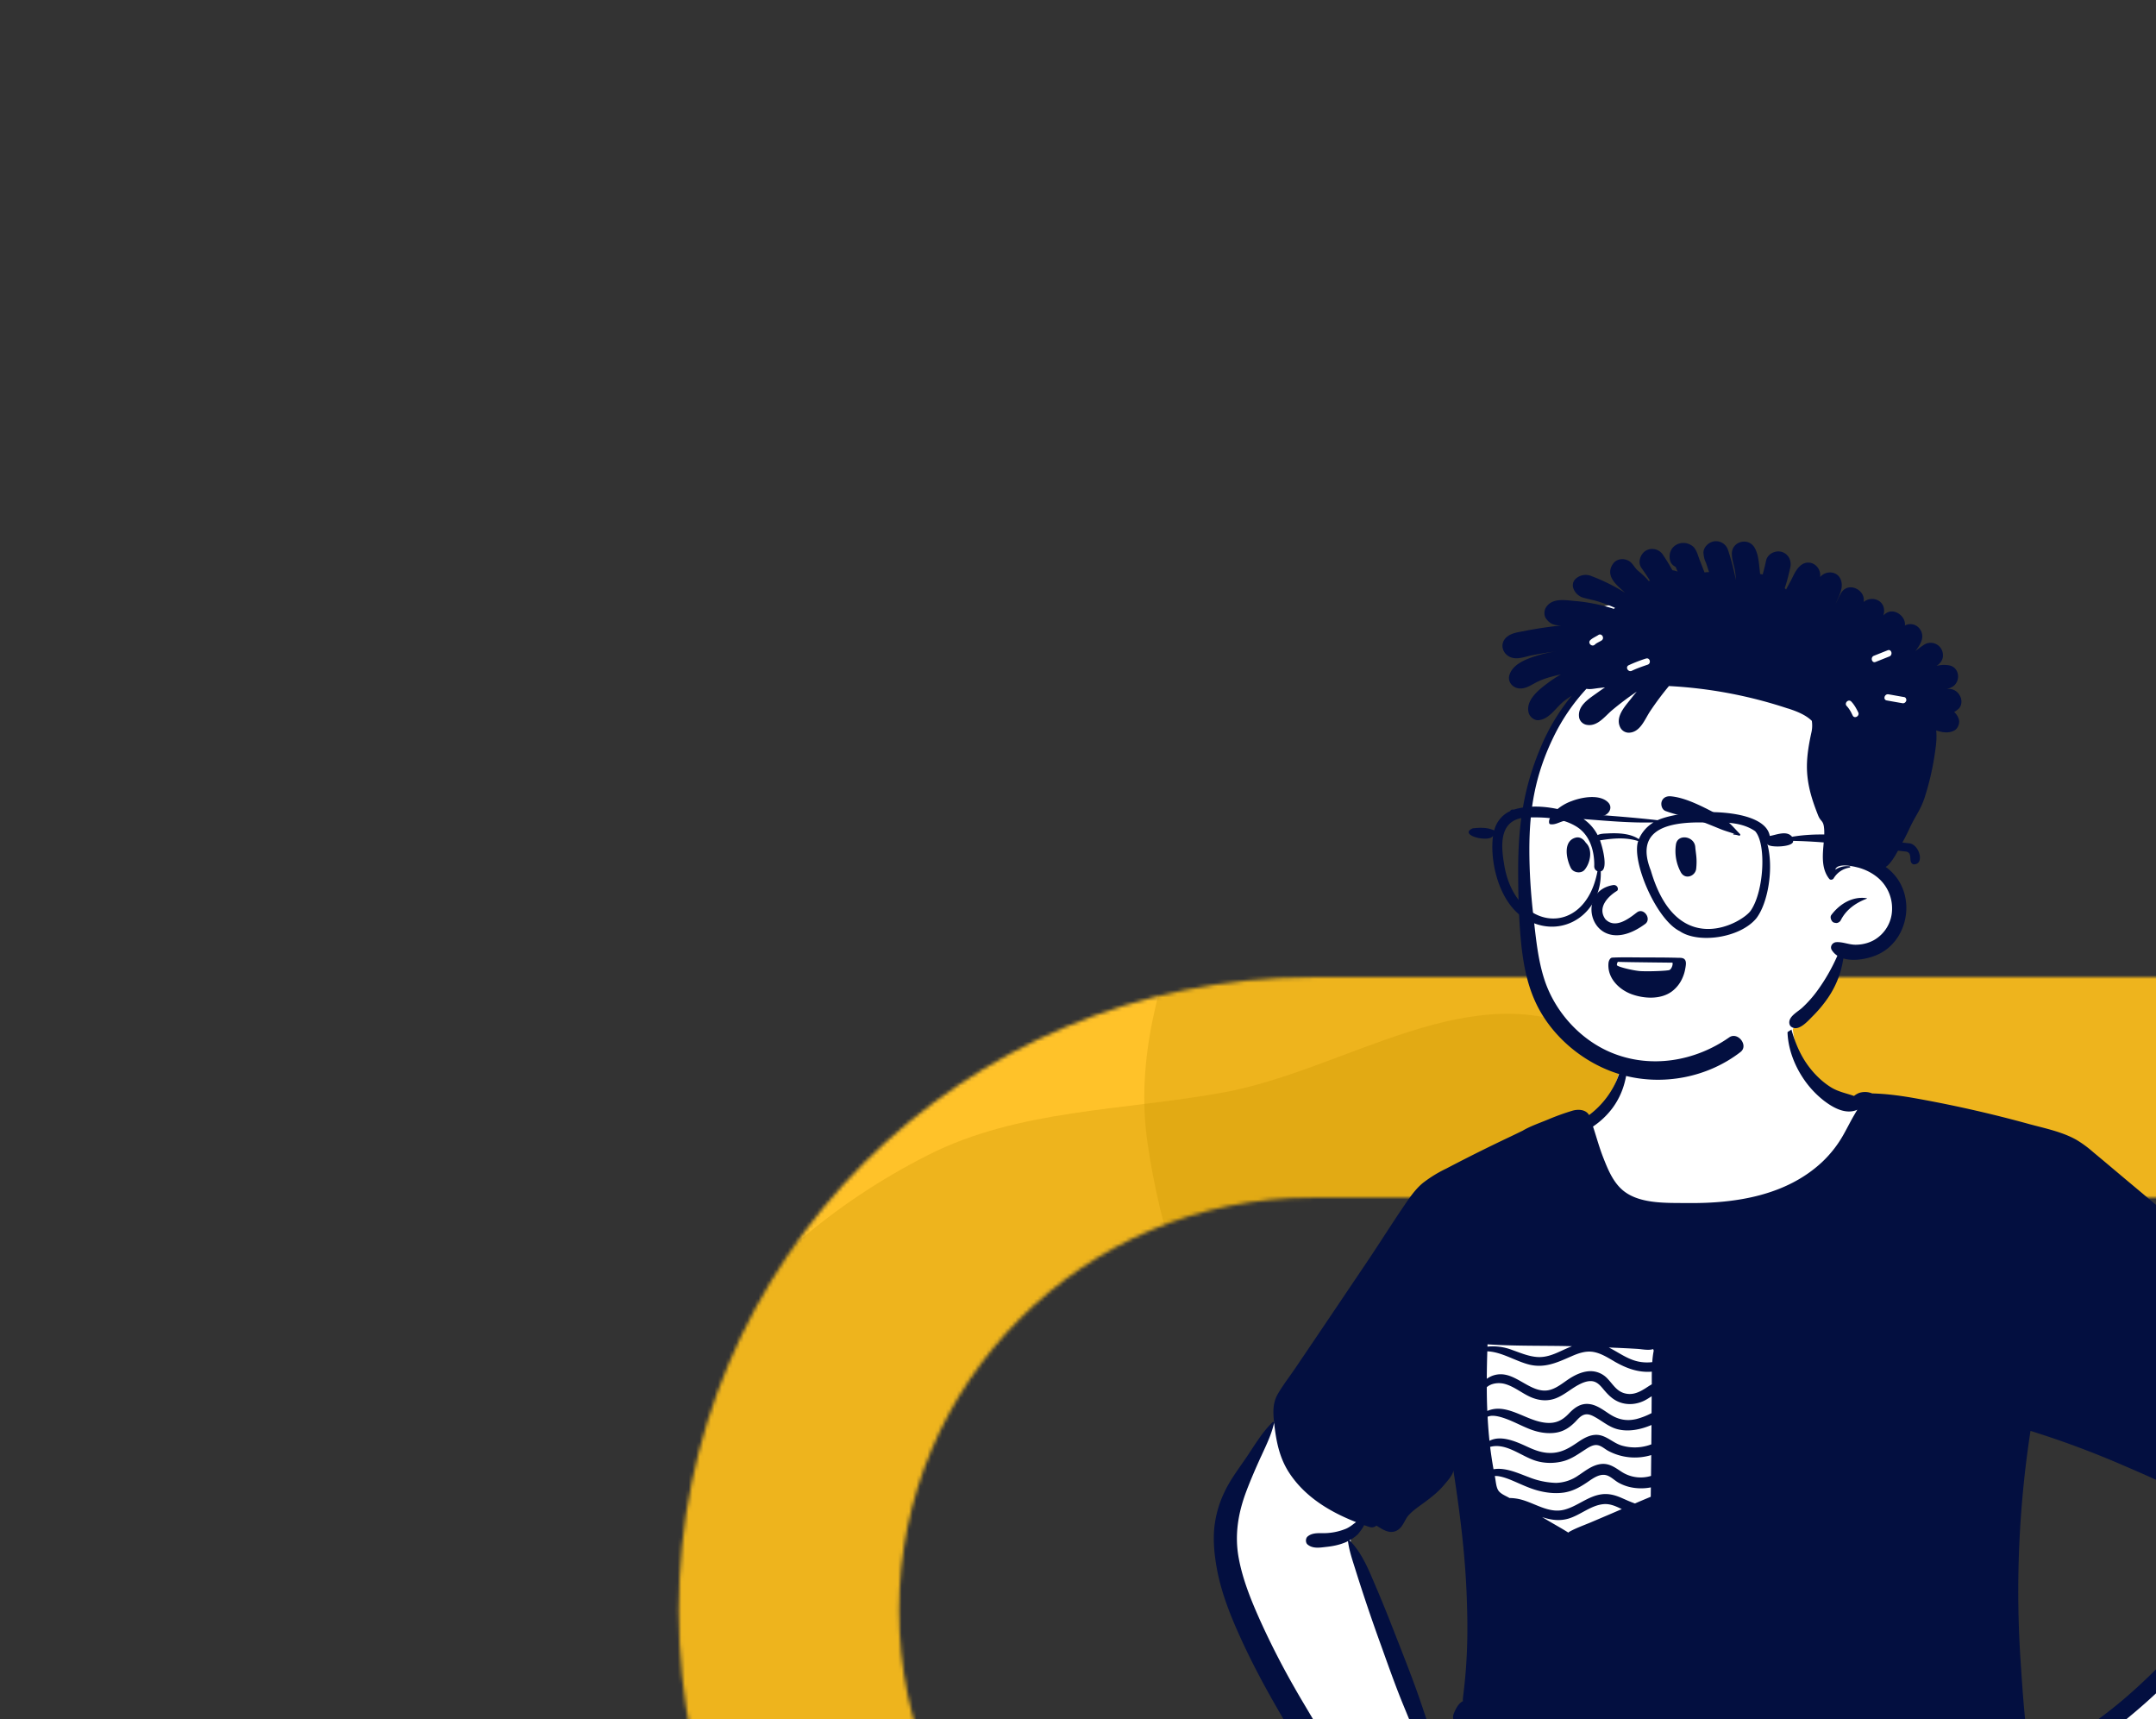 <svg xmlns="http://www.w3.org/2000/svg" fill="none" viewBox="0 0 587 468"><rect x="0" y="0" width="587" height="468" fill="#333333" stroke="none"/><mask id="mask0_1521_129395" width="2250" height="543" x="59" y="266" maskUnits="userSpaceOnUse" style="mask-type:alpha"><path id="secondary-color" stroke="#FFC229" stroke-linecap="round" stroke-linejoin="round" stroke-width="60" d="M2278.36 296.03H357.2c-78.65 0-142.4 63.76-142.4 142.4v0c0 78.66 63.75 142.42 142.4 142.42h267.02c54.45 0 98.59 44.14 98.59 98.59v0c0 54.45-44.14 98.59-98.6 98.59H89.5"/></mask><g mask="url(#mask0_1521_129395)"><path id="secondary-color" stroke="#FFC229" stroke-linecap="round" stroke-linejoin="round" stroke-width="84" d="M2278.36 296.03H357.2c-78.65 0-142.4 63.76-142.4 142.4v0c0 78.66 63.75 142.42 142.4 142.42h267.02c54.45 0 98.59 44.14 98.59 98.59v0c0 54.45-44.14 98.59-98.6 98.59H89.5"/><g clip-path="url(#clip0_1521_129395)" opacity=".3"><path fill="#C79200" fill-rule="evenodd" d="M312.4 310.95c-6.41-44.83 25.12-87.34 37.18-132.3 11.72-43.72 7.98-89.72 32.94-129.18 27.68-43.75 63.6-90.93 115.63-105.69 51.94-14.72 102.38 14.12 151.8 29.85 42.45 13.5 81.11 31.43 116.92 55.67 37.96 25.7 77.65 50.87 98.37 90.06 22.13 41.88 31.23 90.43 22.2 138.01-9.23 48.6-35.78 94.8-73.37 131.54-36.85 36.02-84.87 62.32-136.23 73.36-48.4 10.4-94.42-8.35-142.73-13.41-50.75-5.32-107.9 8.5-149.36-17.17-42.19-26.13-66.57-73.35-73.35-120.74Z" clip-rule="evenodd"/></g><g clip-path="url(#clip1_1521_129395)" opacity=".3"><path fill="#C79200" fill-rule="evenodd" d="M1090.95 69.54c12.88 36.04-6.06 76.57-8.45 115.84-2.33 38.18 8.54 75.65-5.47 112.54-15.53 40.9-37.32 86.04-77.91 107.04-40.53 20.97-87.17 5.6-130.75.92-37.44-4.02-72.48-12.34-106.23-26.36-35.77-14.87-72.88-29.01-96.66-57.97-25.4-30.95-41.14-69.62-41.69-110.55-.57-41.8 13.63-84.54 38.55-121.31 24.43-36.06 59.76-65.95 100.43-83.76 38.32-16.79 79.6-9.02 120.46-12.99 42.92-4.17 87.93-25.26 126.58-11 39.36 14.51 67.53 49.5 81.14 87.6Z" clip-rule="evenodd"/></g><g clip-path="url(#clip2_1521_129395)" opacity=".3"><path fill="#C79200" fill-rule="evenodd" d="M189.86 873.63c-15.7-42.48 6.18-90.67 8.5-137.16 2.27-45.2-11.07-89.4 5.03-133.22 17.85-48.6 43.05-102.28 90.8-127.65 47.68-25.33 103.06-7.74 154.68-2.77 44.35 4.28 85.92 13.67 126.02 29.83 42.52 17.13 86.61 33.38 115.12 67.34 30.45 36.28 49.56 81.84 50.74 130.25 1.2 49.45-15.03 100.2-44.05 144.03-28.44 42.97-69.85 78.8-117.74 100.39-45.13 20.35-94.07 11.7-142.35 16.92-50.74 5.48-103.71 31-149.63 14.64-46.75-16.66-80.52-57.7-97.12-102.6Z" clip-rule="evenodd"/></g><g clip-path="url(#clip3_1521_129395)" opacity=".3"><path fill="#C79200" fill-rule="evenodd" d="M457.8 648.14c-28.4 16.7-65.5 10.64-99.33 3.99-30.35-5.98-56.72-24.43-84.53-40.17-28.57-16.17-60.46-27.22-81.29-53.66-21.93-27.83-36.8-62.77-37.59-97.25-.77-33.93 15.6-63.72 33.32-90.34 16.3-24.47 38.52-43.21 64.32-56.29 24.6-12.46 52.9-12.01 80.34-17.02 33.87-6.19 67.83-32.66 100.43-15.99 32.18 16.46 35.57 63.3 54.65 95.3 18.75 31.45 52.8 56.11 56.9 91.75 4.12 35.77-20.57 64.26-35.44 94.89-14.83 30.56-23.3 68.06-51.78 84.8Z" clip-rule="evenodd"/></g></g><path fill="#fff" fill-rule="evenodd" d="M482.43 271.22c-15.54-1.11-36.84 1.96-41.34 19.64-1.4 6.43-4.14 9.25-8.75 13.46-29.3 37.4 72.9 43.7 78.15 7.22 11.06 4.02 23.11 4.87 34.18 8.94 6.01 2.21 11.46 5.7 16.68 9.36 21.27 15.08 42.25 30.59 63.46 45.78-8.2 3.77-23.8 18.17-17.45 27.84 1.48 1.88 3.68 3.18 5.62 4.56l1.03.73 7.97 5.73.38.27.47.34a353.2 353.2 0 0 1-51.37 59.33c-1.63 1.51-.96 4.9 1.4 5.3l2.83.42c9.11 1.32 18.4 2.51 27.58 1.8 8.95-.98 14.34-8.88 20.45-14.6a373.91 373.91 0 0 0 33.93-39.77l.22-.3c3.22-4.39 7.5-8.88 7.8-14.55.58-1.7-.92-4.15-2.37-5.31l-.5-.71c-7.73-11.11-16.5-21.82-27.47-29.87a3.88 3.88 0 0 0-1.62-3.25l-45.87-33.13c-11.84-8.13-22.84-17.68-35.67-24.24-13.12-6.3-27.93-6.56-41.37-11.81-.29-3.8-8.28-4.76-8.02-4.18-8.43-5.08-12.77-11.12-14.1-16.67-1.35-5.55.32-10.6-6.25-12.33ZM368.98 390.15c-14.19-21.3-27.7 2.27-33.61 16.47-6.98 19.43 7.47 43.34 16.8 60.1 3.44 4.65 7.96 14.47 14.02 15.18 15.27-.06 30.56-1.14 45.84-1.46 9.87-2.44-3.98-17.23-13.54-11.83-2.9 1.08-4.34 4.37-7.17 5.42-1.02.22-1.1-.24-1.51-1.26l-.06-.15c-.75-1.77-1.47-3.55-2.2-5.32-6.23-15.28-12.8-30.43-19.34-45.57-1.4-3.3.56-6 3.1-7.96 1.96-1.6 10.34-5.5 2.44-3.79 3.04-7.04-.61-14.19-4.77-19.83ZM404.2 361c-1.37-.18-3.12 1.2-3.33 2.53-1.74 11.03.2 21.93 2.52 32.72l.43 1.98c.86 3.93 1.82 7.94 3.96 11.4a20.07 20.07 0 0 0 9.29 7.78c12.17 4.84 27.3.05 36.25-9 5.73-7.83.7-17.66-.26-26.24.9-2.31 1.24-4.99 1.77-7.37l.06-.29 2.04-8.89c.45-1.96-.98-4.64-3.33-4.37a208 208 0 0 1-49.4-.25Z" clip-rule="evenodd"/><path fill="#030F40" fill-rule="evenodd" d="M346.88 387.36c.05-.22-.21-.38-.39-.22-2.88 2.78-4.92 6.33-7.16 9.62-2.13 3.13-4.45 6.14-6.04 9.6a29.22 29.22 0 0 0-2.72 10c-.28 3.5.09 7.02.7 10.47 1.23 6.8 3.83 13.25 6.7 19.5 2.78 6.08 5.92 12 9.24 17.8l1.19 2.07c1.45 2.52 2.92 5.04 4.49 7.48 1.95 3.04 3.74 6.18 6.31 8.71 1.84 1.8 5.28 0 4.45-2.58-.36-1.12-.65-2.18-1.2-3.22-.43-.8-.91-1.57-1.37-2.35l-2.7-4.7c-1.9-3.3-3.9-6.53-5.77-9.83a215.5 215.5 0 0 1-9.06-17.57l-.32-.7c-2.51-5.57-4.88-11.33-5.98-17.34-1.16-6.34-.13-12.31 2.13-18.27 1.17-3.08 2.48-6.09 3.84-9.09l.27-.57c1.31-2.87 2.71-5.71 3.39-8.8ZM487.1 277.75c-.03-.11-.22-.12-.24 0-.81 5.38 1 11.07 3.93 15.55a25.92 25.92 0 0 0 5.92 6.43l.18.13c2.38 1.78 5.6 3.5 8.56 2.34.09-.03.17-.07.25-.12-.33.52-.63 1.06-.95 1.6-.93 1.6-1.76 3.27-2.67 4.9a31.27 31.27 0 0 1-6 7.77c-9.75 9.1-23.46 11.26-36.34 11.15h-.9c-5.66-.05-13.06.24-17.42-3.84-2.35-2.2-3.64-5.31-4.8-8.24-1.15-2.87-1.94-5.83-2.9-8.75a21.79 21.79 0 0 0 5.26-4.97 20.19 20.19 0 0 0 3.27-6.72l.1-.37c.5-1.94 1-4.5.2-6.33-.1-.21-.44-.2-.54 0-.44.88-.52 1.86-.8 2.8a23.4 23.4 0 0 1-1.13 3.2c-.9 2-2.09 3.9-3.51 5.57a23.08 23.08 0 0 1-3.92 3.7c-.86-1.48-2.85-1.67-4.53-1.19a66.8 66.8 0 0 0-6.6 2.38l-.44.18c-2.13.88-4.54 1.7-6.54 2.9-1.22.58-2.38 1.16-3.47 1.67a466.9 466.9 0 0 0-16.18 8.04l-1.15.6a34.88 34.88 0 0 0-6.41 3.96c-1.98 1.65-3.52 3.9-4.97 6.03-3.31 4.84-6.43 9.82-9.7 14.7-6.62 9.82-13.22 19.64-19.87 29.44-1.6 2.38-3.42 4.7-4.86 7.17-1.38 2.36-1.35 4.79-1.08 7.43l.05.48c.52 4.84 1.4 9.49 4.13 13.64 4.28 6.52 11.03 10.58 18.17 13.38-.87.65-1.7 1.35-2.73 1.8a16.1 16.1 0 0 1-5.04 1.17c-1.84.15-3.92-.31-5.41.94-.6.5-.62 1.7 0 2.2 1.43 1.17 3.29.84 5.04.64l.1-.01c1.63-.18 3.23-.48 4.76-1.08.38-.14.75-.3 1.11-.5a.23.23 0 0 0-.01.12c.26 1.99.82 3.87 1.42 5.78l.38 1.2a481.82 481.82 0 0 0 7.19 21.3l1.43 4c1.48 4.1 2.97 8.19 4.62 12.21l3.06 7.45c1 2.43 1.84 5.05 3.07 7.36 1.02 1.9 3.8.54 3.36-1.42-.59-2.56-1.69-5.1-2.53-7.6-.86-2.53-1.7-5.06-2.57-7.59-1.52-4.39-3.2-8.71-4.88-13.04l-1.68-4.29c-1.64-4.2-3.3-8.4-5.07-12.54l-.2-.46c-1.84-4.33-3.74-9.21-7.1-12.57a.26.26 0 0 0-.16-.08c.83-.44 1.6-.98 2.27-1.62l.04-.03c.26-.29 1.37-1.68 1.73-2.52.46.17.92.33 1.39.48.8.27 1.47.08 1.95-.35l.9.55c.96.59 2 1.14 3.05 1.17 1.34.04 2.4-.7 3.1-1.79.65-.97 1.03-2.02 1.85-2.89.8-.85 1.72-1.57 2.67-2.26l1.12-.81c2.04-1.5 4.02-3 5.67-4.96.83-1 1.94-2.18 2.44-3.37.1-.23.16-.45.17-.66l.34 2.24c1.58 10.5 2.86 21.06 3.27 31.67.2 5.23.29 10.47.05 15.7a139.71 139.71 0 0 1-1 11.75l-.03.3a5 5 0 0 0-.04 1.15c-1.28.63-2.01 2.21-2.52 3.45a2.3 2.3 0 0 0 .54 2.52 10.7 10.7 0 0 0-1.97 2.39c-.12.18.13.33.27.21.92-.73 1.9-1.32 2.94-1.78.54.2 1.13.26 1.68.1a2.7 2.7 0 0 0 1.46-1.05 11.63 11.63 0 0 1 10.13 3.22l.24.28-.57.22c-.24.1-.43.16-.5.18-.51.1-1.02.16-1.53.2l-.76.06c-2.94.25-5.86.33-8.6 1.55-.56.26-.36 1.14.18 1.29 1.99.54 3.97.5 6 .35l.43-.03c1.88-.15 3.9-.14 5.75-.66-.44 1.2.16 2.77 2 3.02 5.52.73 11.08.39 16.6-.1 5.59-.49 11.17-.96 16.77-1.25 18.1-.95 36.24-.76 54.37-.5l10.24.14c8.17.12 16.34.2 24.5.14l3.83-.03c1.62-.02 3.23-.04 4.85-.09l.96-.03c1.93-.07 4.47.22 6.14-.91a2.94 2.94 0 0 0 .86-4.04 6.1 6.1 0 0 0-.92-1.1c-.7-6.03-1.1-12.08-1.5-18.13a287.2 287.2 0 0 1 2.66-63.2 253.8 253.8 0 0 1 25.64 9.56c4.52 1.93 9.02 3.93 13.47 6.04 4.05 1.92 8.13 4.32 12.46 5.57.4.35.95.51 1.44.36l.06-.02c.45.1.95.04 1.43-.25l.3-.18.15-.1a15.3 15.3 0 0 0 4.14-3.58c1.31 1.2 2.72 2.32 4.1 3.45 1.51 1.22 3.01 2.45 4.5 3.7.6.5 1.25.96 1.77 1.53l.07.09.04.04c-2.26 1.45-4.24 3.66-6 5.58-1.9 2.07-3.74 4.2-5.56 6.33l-1.76 2.07c-12.46 14.68-25.04 29.89-41.16 40.67-2.55 1.7-.12 5.86 2.41 4.12 4.79-3.3 9.32-6.95 13.67-10.8 7.63-6.73 14.5-14.29 20.92-22.16a382.7 382.7 0 0 0 9.5-12.18l1.06-1.4c1.4-1.85 2.79-3.72 4.12-5.63l.28-.4a27.73 27.73 0 0 0 3.16-5.5c.3.29.62.53 1.1.72.81.32 1.82-.35 2.01-1.15.5-1.92-1.19-3.07-2.55-4.1a213.36 213.36 0 0 0-5.05-3.61l-.6-.43c-2.12-1.5-4.25-3.04-6.56-4.22-.07-.1-.16-.18-.25-.26l-.33-.25a110.43 110.43 0 0 1 17.23-21.52l1.29-1.23a68.14 68.14 0 0 1 6.1-5.38l.67.76c.9 1.01 1.8 2.02 2.76 2.97a380.17 380.17 0 0 1 14.62 15.43l1.49 1.63c3.08 3.42 6.4 6.78 9.2 10.43l.14.19c1.22 1.64 2.1 3.45 1.53 5.53-.55 2.01-1.86 3.8-2.99 5.53l-.1.17c-4.6 7.14-9.53 14.1-14.8 20.76-10.56 13.35-22.61 26-36.99 35.27-1.99 1.28-.13 4.48 1.87 3.18a147.2 147.2 0 0 0 23.2-19.12 196.19 196.19 0 0 0 17.95-20.94c2.7-3.58 5.28-7.23 7.75-10.96 2.4-3.62 5.18-7.34 6.92-11.33a9.06 9.06 0 0 0 .5-6.6c-.68-2.03-2.04-3.72-3.45-5.3l-.13-.16a609.12 609.12 0 0 0-9.87-10.77c-3.34-3.57-6.83-7-10.4-10.34a74.04 74.04 0 0 0-8.83-7.09l.84-.57c.88-.57 1.1-1.78.33-2.55-2.09-2.1-4.5-3.93-6.76-5.85l-6.38-5.4-13-11c-7.78-6.59-15.52-13.22-23.28-19.84-3.23-2.75-6.5-5.48-9.75-8.2l-5.79-4.87-2.83-2.36a30.6 30.6 0 0 0-4.57-3.34c-3.88-2.17-8.55-3.11-12.82-4.26l-.28-.08a342.5 342.5 0 0 0-29.07-6.64c-4.4-.82-8.9-1.52-13.38-1.62a5.14 5.14 0 0 0-3.6-.12 5.4 5.4 0 0 0-1.35.81c-2.2-.77-4.36-1.14-6.4-2.44-2.05-1.3-3.86-3-5.38-4.88-3.15-3.89-4.8-8.48-5.9-13.28Zm-50.4 131.71c1.74-.12 3.3.6 4.85 1.36l-2.62 1.13-5.82 2.48c-1.93.81-3.96 1.52-5.79 2.53a1 1 0 0 0-.31.26c-1.9-1.21-3.91-2.3-5.84-3.45l-1.32-.79c2.3.77 4.64 1.15 7.13.44 3.32-.96 6.2-3.71 9.72-3.96Zm-4.76-5.81.31-.21c1.69-1.16 3.7-2.64 5.74-1.6.97.48 1.76 1.27 2.7 1.8.96.53 2.02.94 3.08 1.18 1.77.41 3.8.47 5.7.08l-.03 2.56c-1.44.6-2.87 1.2-4.3 1.82-.93-.32-1.82-.7-2.76-1.12l-.64-.28c-1.8-.81-3.63-1.36-5.63-1.1-3.77.48-6.62 3.28-10.22 4.2-4.42 1.15-8.4-2.14-12.58-2.95a13.5 13.5 0 0 0-2.1-.23h-.23l-.1-.06c-.9-.52-2.25-1.03-2.88-1.91-.68-.96-.73-2.57-.96-3.7l-.06-.33c.39 0 .79.01 1.2.09 1.27.23 2.47.69 3.66 1.19 2.24.95 4.44 2.03 6.8 2.67 2.31.62 4.73.91 7.12.57 2.32-.34 4.25-1.38 6.18-2.67Zm-.36-9.02.34-.23c.93-.58 1.98-1.2 3.1-.98 1.02.2 1.88 1 2.76 1.5a15.37 15.37 0 0 0 11.79 1.19l-.06 5.67a9.57 9.57 0 0 1-8.03-1.13l-.91-.6c-1.55-1.01-3.01-1.82-5.06-1.45-2.04.37-3.74 1.67-5.4 2.8l-.28.18a11.07 11.07 0 0 1-6.18 2.1 21.6 21.6 0 0 1-7.39-1.55c-2.33-.86-4.55-1.88-7.05-2.2a9.1 9.1 0 0 0-2.58.03 109.6 109.6 0 0 1-.92-6.08c4.44-1.2 8.53 2.66 12.65 3.85 2.39.68 5 .67 7.38.01 2.21-.62 3.95-1.9 5.84-3.12Zm-.01-9.57c.94-.19 1.88.25 2.68.7 2.06 1.13 3.83 2.72 6.15 3.31 3 .77 6.27.11 9.24-1.15l-.04 5.27a12.67 12.67 0 0 1-8.05.33c-2.09-.61-3.69-2.26-5.78-2.78-2.14-.52-4.16.5-5.89 1.67l-.52.35c-1.97 1.34-3.88 2.5-6.35 2.73-2.61.24-4.88-.58-7.2-1.66l-.55-.25c-2.95-1.35-6.78-2.9-9.73-1.35-.23-2.19-.4-4.37-.51-6.56.4-.15.82-.26 1.3-.26 1.16 0 2.37.35 3.45.73 2.36.83 4.55 2.07 6.88 2.96 2.2.84 4.66 1.28 7.01.9 2.19-.35 3.83-1.49 5.34-3.05l.21-.23c.67-.7 1.37-1.47 2.36-1.66Zm-1.73-8.11c1.09-.58 2.42-1.11 3.68-.95 1.2.16 2 .98 2.75 1.85l.4.48c1.33 1.56 2.63 2.88 4.68 3.53 2.12.66 4.37.4 6.34-.57.7-.35 1.35-.78 2-1.2l-.03 4.6a19.6 19.6 0 0 1-4.1 1.6c-2.7.65-5 .17-7.3-1.32l-.25-.16c-1.73-1.14-3.52-2.5-5.66-2.62-2.1-.12-3.67 1.04-5.05 2.45l-.16.17c-1.74 1.83-3.5 2.73-6.1 2.52-2.5-.2-4.85-1.31-7.15-2.27l-.2-.08c-2.11-.87-4.54-1.75-6.84-1.42a7.3 7.3 0 0 0-1.91.54c-.1-2.15-.14-4.31-.14-6.47 1.3-1.14 3.35-1.33 5-.86 2.56.73 4.67 2.6 7.13 3.63 2.17.9 4.44 1.1 6.66.25 2.3-.89 4.1-2.57 6.25-3.7Zm-24.9-9.08c3.84.13 7.6 2.62 11.27 3.57 4.1 1.06 7.45-.38 11.1-1.99l.47-.2c1.87-.83 3.89-1.56 5.96-1.23 2.03.33 3.82 1.45 5.56 2.46l.33.2c3.17 1.8 6.4 3.03 10.1 2.72-.02 1.16-.01 2.31-.01 3.45-.61.34-1.2.74-1.75 1.1l-.2.12c-1.77 1.1-3.58 1.83-5.69 1.15-2.03-.66-2.99-2.43-4.38-3.88a6.3 6.3 0 0 0-4.84-2.07c-2.02.08-3.93.97-5.6 2.05-1.66 1.08-3.27 2.49-5.23 3.03-4.38 1.21-8.13-3.4-12.27-4.13a6.4 6.4 0 0 0-4.96 1.13c.01-2.49.06-4.99.14-7.48Zm33.08-1.05 1.63.07c2 .08 4 .18 6 .3 1.4.07 3.1.5 4.46.07.04.14.08.27.14.4a25.5 25.5 0 0 0-.4 3.15c-1.27.14-2.54.1-3.78-.16-2.98-.62-5.4-2.5-8.05-3.83Zm-33.02-.86c7.32.5 14.7.33 22.02.49l.88.02h.1c-.83.33-1.67.7-2.5 1.08l-.83.38c-1.97.9-3.96 1.64-6.16 1.48-2.36-.17-4.57-1.13-6.77-1.9a14.58 14.58 0 0 0-6.76-.92l.02-.63Z" clip-rule="evenodd"/><path fill="#fff" fill-rule="evenodd" d="M516.08 176.63c-1.5-1.6-3.43-2.8-5.53-3.18 1.92.95 3.8 1.95 5.53 3.19Zm2.94 13.87c.26-1.22.44-2.46.5-3.7a2.6 2.6 0 0 1-1.47 1.03c.38.86.72 1.76.97 2.67Zm-100.5 19.22c1.73-7.2 9.82-21.05 11.73-23.72 2.08-6.6-9.24-11.9-3.09-17.06 2.8-2.32 6.48-3.15 9.93-3.97 23.93-5.74 49.64-2.85 71.84 7.7 3.37-.71 6.9.68 9.35 3.1 11.53 11.58-4.19 32.45-7.63 45.49-5.9 14.54 6.26 16.98 4.95 29.28-1 6.36-7.46 8.04-12.9 9-.88.2-2.05.24-2.33 1.16a23.98 23.98 0 0 1-7.96 13.96c.35 1.05.08 2.33-1.17 3.25a61.75 61.75 0 0 1-39.8 11.86c-16.86-.9-25.57-10.54-27.68-13.02-11.63-15.68-10.24-36.36-7.87-55.05 1.65-13.01-.44.77 2.63-11.98Z" clip-rule="evenodd"/><path fill="#030F40" fill-rule="evenodd" d="M470.5 149.8a3.44 3.44 0 0 0-3.74-2.44c-1.52.18-3.15 1.68-2.96 3.35.03.32.08.62.13.9h-.01l.04.11c.1.53.27 1 .5 1.45.3.86.58 1.72.86 2.59-.4-.02-.82 0-1.24.08l-1.3-3.33c-.47-1.19-.8-2.71-1.72-3.63a4 4 0 0 0-4.66-.58c-1.52.89-2.06 2.46-1.73 4.14.17.86.74 1.46 1.45 1.84l.08.03.55 1.3a4.47 4.47 0 0 0-1.4-.36 61.87 61.87 0 0 0-2.53-4.13 3.5 3.5 0 0 0-4.7-1.23c-1.5.88-2.3 3.18-1.23 4.69a90.96 90.96 0 0 1 2.35 3.5c-.13.02-.26.05-.38.09a6.22 6.22 0 0 0-.19-.24c-.83-1.03-1.8-1.8-2.79-2.65-.93-.8-1.36-2.07-2.58-2.68-1.54-.76-3.4-.4-4.3 1.13-1.97 3.27 1.33 5.65 3.44 7.63a51.98 51.98 0 0 0-9.06-4.5 4.04 4.04 0 0 0-4.42.74 2.4 2.4 0 0 0-.64 2.41 4.08 4.08 0 0 0 2.94 2.75c1.07.3 2.17.5 3.24.8 1.8.52 3.54 1.15 5.23 1.93a2.8 2.8 0 0 0-.35.25 47.62 47.62 0 0 0-10.35-2.11l-.72-.07c-2.63-.25-5.79-.72-7.4 1.8-.53.82-.59 2.18 0 3 1.13 1.57 2.24 1.88 4.1 1.91a117.13 117.13 0 0 0-9.23 1.36l-.62.13c-1.52.3-3.22.47-4.53 1.35-2.85 1.92-1.5 5.66 1.65 6.06 1.52.19 3.22-.46 4.72-.76a98.54 98.54 0 0 1 6.65-1.09c-1.55.22-3.08.54-4.58.98l-.42.13c-2.9.88-6.8 2.28-7.7 5.37-.55 1.87.95 3.5 2.76 3.62 1.69.1 3.1-.9 4.52-1.64 1.04-.54 2.1-.94 3.23-1.29a37 37 0 0 1 3.54-.89 29 29 0 0 0-2.94 1.85l-.43.32c-2.5 1.86-6.32 4.74-5.44 8.24.27 1.1 1.5 2.15 2.69 2.04 3.07-.29 4.77-3.56 7.09-5.31.6-.46 1.27-.9 1.96-1.35a55.81 55.81 0 0 0-8.44 14.02c-4.68 11-6.11 21.17-6.15 33v.36c0 6.52.15 13.16.78 19.65.6 6 1.68 11.91 4.4 17.34 4.57 9.1 13.47 16.2 23.28 18.9 10.93 3 23.13.65 32.08-6.28 2.28-1.77-.75-5.61-3.08-3.98-9.3 6.52-21.35 8.58-32.04 4.17-8.47-3.5-15.3-11.02-18.2-19.68-1.83-5.5-2.37-11.38-3.03-17.13l-.04-.38c-.7-6-1.1-12.05-1.1-18.1.01-11.22 1.63-20.46 6.58-30.65a54 54 0 0 1 8.96-13.12c1.1.22 2.26-.09 3.36-.2.57-.07 1.13-.13 1.7-.18-.58.37-1.14.76-1.7 1.16l-.73.52c-2.28 1.63-5.18 3.49-4.6 6.64a2.58 2.58 0 0 0 1.84 1.83c3 .71 5.05-2.19 7.07-3.91a82.25 82.25 0 0 1 6.76-5.09c-.4.47-.8.95-1.19 1.44l-.56.72c-1.73 2.14-4.2 4.94-2.67 7.72a2.6 2.6 0 0 0 2.26 1.3c3.08-.07 4.31-3.57 5.76-5.78a81.01 81.01 0 0 1 5.16-6.92 122.91 122.91 0 0 1 32.2 6.05l.36.1c2.3.75 4.68 1.7 6.34 3.32a8.5 8.5 0 0 1-.17 3.42l-.18.85c-.73 3.58-1.23 7.1-.85 10.77.38 3.78 1.53 7.2 2.92 10.71.66 1.66 1.35 1.36 1.58 3.14.18 1.36.07 2.76-.05 4.12l-.1 1.16c-.26 3.04-.4 6.35 1.6 8.85.31.39.97.24 1.2-.15a6.18 6.18 0 0 1 4.4-2.93c.21-.04.13-.32-.05-.35a5.92 5.92 0 0 0-3.92.93c.54-1.88 4.75-.97 6.13-.6h.05c1.73.47 3.36 1.22 4.8 2.29a10.9 10.9 0 0 1 4.49 9.06 9.78 9.78 0 0 1-5.05 8.49c-1.52.81-3.24 1.2-4.96 1.19-1.79-.02-3.38-.8-5.17-.7-1.04.07-1.83 1.18-1.23 2.15.4.64.92 1.15 1.52 1.54a50.84 50.84 0 0 1-5.5 9.58 31.58 31.58 0 0 1-4.05 4.56c-1.16 1.09-3.68 2.34-3.54 4.15.05.66.39 1.06.98 1.3 1.86.76 4.12-1.85 5.36-3.1l.1-.1a34.64 34.64 0 0 0 4.18-5.05 25.3 25.3 0 0 0 4.09-10.6c2.97.9 6.91.06 9.34-1.04 7.63-3.44 10.12-13.69 5.48-20.51a13.35 13.35 0 0 0-3.3-3.37c.28-.15.55-.35.78-.6 1.3-1.37 2.22-3.16 3.13-4.82l.1-.2a74.31 74.31 0 0 0 2.3-4.43l.26-.57c1.6-3.42 3-4.92 4.13-8.52a72.08 72.08 0 0 0 2.52-10.61l.15-.96c.32-2.09.63-4.32.39-6.44 1.62.53 3.26.85 4.87.06 1.06-.53 1.64-2.05 1.28-3.15-.27-.8-.7-1.44-1.26-1.93.33-.17.64-.38.92-.62l.24-.2c.97-.85 1.04-2.46.45-3.51l-.17-.31a3.32 3.32 0 0 0-2.87-1.64h-.56a5 5 0 0 0 1.56-.6c2.24-1.39 1.96-5.12-.76-5.78a8 8 0 0 0-3.66.13l.14-.08c.95-.58 1.75-1.72 1.66-2.88a3.34 3.34 0 0 0-5.03-2.88c-.86.55-1.7 1.17-2.5 1.83.8-1 1.5-2.07 1.8-3.21a3.38 3.38 0 0 0-1.53-3.73 3.18 3.18 0 0 0-3.08-.07 3.25 3.25 0 0 0-.62-2.19c-1.02-1.39-2.88-2.18-4.49-1.17-.21.13-.5.36-.77.64.54-1.7.05-3.49-1.77-4.26a3.66 3.66 0 0 0-3.6.58c.62-3.31-4.28-5.75-6.2-2.33-.42.78-.85 1.6-1.23 2.43l-.15.32h-.01l.1-.24.1-.23c.53-1.23 1.2-2.5 1.39-3.83.27-1.98-.61-3.85-2.76-4.14a3.58 3.58 0 0 0-3.09 1.24c.4-3.06-3.02-5.28-5.48-3-1.17 1.08-1.8 2.66-2.53 4.05l-1.27 2.35c-.1-.13-.22-.26-.35-.38.63-1.86 1.1-3.77 1.52-5.69.39-1.8-.52-3.68-2.4-4.2-1.7-.47-3.82.58-4.2 2.39a60.38 60.38 0 0 1-.93 3.78c-.24-.06-.47-.1-.7-.13l-.07-.7-.09-.84c-.2-1.91-.4-4.1-1.4-5.72-1.71-2.77-6.09-1.62-6.13 1.66-.03 1.7.66 3.38.9 5.06.1.73.17 1.47.2 2.2a65.95 65.95 0 0 0-1.84-7.26l-.27-.86Zm37.74 94.72c-3.84-.6-7.35 1.54-9.62 4.54-.41.54-.14 1.31.23 1.77.27.34.63.38 1.04.43.47.06 1.06-.31 1.27-.72 1.46-2.91 4.07-4.75 7.08-5.89.05-.02.07-.12 0-.13Zm-5.32-52.19-.12-.12c-.77-.8.45-2.03 1.23-1.23.82.85 1.37 1.88 1.89 2.92.5 1-1 1.88-1.5.88l-.23-.46a8.9 8.9 0 0 0-1.27-1.99Zm10.78-1.65c-1.1-.18-.64-1.85.46-1.67 1.42.24 2.83.51 4.25.75 1.1.18.63 1.86-.46 1.67-1.42-.24-2.84-.5-4.25-.75Zm-65.56-11.4c1.06-.36 1.51 1.31.46 1.66-1.46.5-2.91.99-4.3 1.66-1 .5-1.88-1-.88-1.5a39.7 39.7 0 0 1 4.72-1.83Zm65.8-2.25c1.04-.42 1.5 1.26.47 1.67l-3.76 1.5c-1.03.41-1.48-1.27-.46-1.68l3.76-1.5Zm-78.91-4.07.14-.1c.94-.6 1.81.9.87 1.5-.55.36-1.21.6-1.72 1.02l-.1.1c-.82.77-2.05-.46-1.23-1.23.6-.56 1.35-.87 2.04-1.3Z" clip-rule="evenodd"/><path fill="#030F40" fill-rule="evenodd" d="M437.08 250.22c-2.35-3.29.98-6.38 3.17-7.7.57-.42.11-1.78-1.11-1.57-11.12 1.9-5.36 21.02 8.84 10.53 1.69-1.36-.36-4.35-2.18-3.19l-.3.22c-2.04 1.58-5.78 4.47-8.42 1.71Zm17.43 13.85c-.53.21-5.06.42-7.74.3-1.82-.08-6.55-1.19-6.55-1.66s.2-.9.37-.88c.7.07 6.31.13 10.26.18 1.74.02 3.16.03 3.7.05l.8-.01c.2.59-.3 1.81-.84 2.02Zm-9.06-3.44c-2.11-.02-4.67-.04-6.49.06-.65.04-.97.97-1.02 1.4-.43 4.1 2.85 7.36 6.46 8.62 3.35 1.18 7.78 1.4 10.77-.8a9.13 9.13 0 0 0 2.92-3.73c.35-.8.6-1.61.74-2.46l.05-.25c.1-.61.23-1.35.02-1.91-.3-.8-1.1-.82-1.84-.82h-.18l-.89-.03-2.34-.04-5.04-.03h-1.75l-1.41-.01Zm19.79-40.17-.58-.3-.6-.29-.4-.2c-2.77-1.33-5.85-2.64-8.81-2.9-1.08-.08-2.06.34-2.43 1.41-.3.91.06 2.23 1.05 2.6 3.29 1.22 6.8 1.74 10.1 2.98 1.65.62 3.27 1.3 4.9 1.96 1.24.5 2.55.84 3.82 1.3l-.31-.03c-.1 0-.12.18-.01.2.43.03.86.11 1.29.23l.18.05c.27.1.5-.2.29-.43-1.37-1.38-2.48-2.81-4.1-3.95a33.79 33.79 0 0 0-4.39-2.63Zm-27.41-2.03c-2.29-2.31-7.15-1.42-9.88-.37a13.1 13.1 0 0 0-4.26 2.5l-.12.12-.18.18c-.83.8-1.76 1.92-1.63 3.1.02.17.12.38.32.41 1.1.2 2.16-.38 3.17-.72l.67-.23c1-.34 2-.67 3.04-.9 1.28-.3 2.59-.46 3.9-.45 1.34.02 2.77.4 4.04-.13 1.41-.59 2.15-2.28.93-3.51Zm23.73 12.15c-.24-3-4.8-3.68-5.26-.72a12.1 12.1 0 0 0 1.27 7.48c1.14 2.28 4.02 1.22 4.24-.86.29-2.78-.1-4.04-.25-5.9Zm-30-1.45c-.63-.84-1.55-1.4-2.65-1.08-3.45 1-2.43 5.88-1.22 8.25.66 1.29 2.78 1.62 3.74.48 1.56-1.85 2.31-5.54.32-7.37a2.5 2.5 0 0 0-.19-.28Z" clip-rule="evenodd"/><path fill="#030F40" fill-rule="evenodd" d="M409.47 234.97c2.76 18.64 22.03 20.7 25.46 2.2-.55-.24-.95-.71-.87-1.63.02-4.03-1.23-8.3-4.88-10.54-3.76-2.3-8.17-2.54-12.53-2.48-8.32-.2-8.14 6.74-7.18 12.45Zm28.47-8.1c2.62-.11 5.92-.02 8.26 1.57a9.86 9.86 0 0 1 4-4.56c-6.28.18-12.73-.43-19.06-.91a12.02 12.02 0 0 1 3.84 4.36c.85-.45 2.06-.4 2.96-.46Zm11.51 10.08c7.24 24.86 25.3 14.03 27.28 10.84 3.55-5.27 4.22-18.09 1.13-21.52-4.44-3.1-10.7-2.3-15.94-2.38-9.62.14-16.44 3-12.47 13.06Zm-48.53-11.44c1.96-.25 4.07-.3 5.9.56a7.87 7.87 0 0 1 4.32-5.26c.24-.3.2-.47 1.03-.42 5.07-1.52 10.74-.72 15.6.84 7.7.65 15.77 1.16 23.52 2.05 7.26-3.26 29.19-3.74 30.55 4.29 1.71-.26 4.63-1.6 6.07.22 10.56-1.78 21.48.7 32.08 1.8 2.67.5 4.05 5.78 1.02 5.71-1.7-.46.05-3.3-2.24-3.5-10.24-1.12-20.25-2.7-30.59-2.89.36 1.78-6.84 1.9-6.94.86l-.05.02c1.78 6.61.17 16.13-3.04 20.24-4.5 5.37-15.82 6.9-20.83 3.45-6.47-3.19-13.2-19.2-11.3-24.52-3.44-1.08-6.83-.76-10.39-.2.82 2.3 2.23 7.95.2 8.44.37 11.23-9.87 18.23-19.3 13.63-8.18-3.83-11.03-15.95-10.03-23.3-1.02 1.96-9.56-.17-5.58-2.02Z" clip-rule="evenodd"/><defs><clipPath id="clip0_1521_129395"><path fill="#fff" d="M395.65 562.18 215.25 41.61l558.74-193.63 180.4 520.57z"/></clipPath><clipPath id="clip1_1521_129395"><path fill="#fff" d="M789.69 535.52 545.25 132.88 977.27-129.4l244.44 402.65z"/></clipPath><clipPath id="clip2_1521_129395"><path fill="#fff" d="M324.12 1101.72 38.22 630.77 543.7 323.9l285.9 470.95z"/></clipPath><clipPath id="clip3_1521_129395"><path fill="#fff" d="m156.47 263.75 396.59 11.9-11.84 394.38-396.59-11.9z"/></clipPath></defs></svg>
